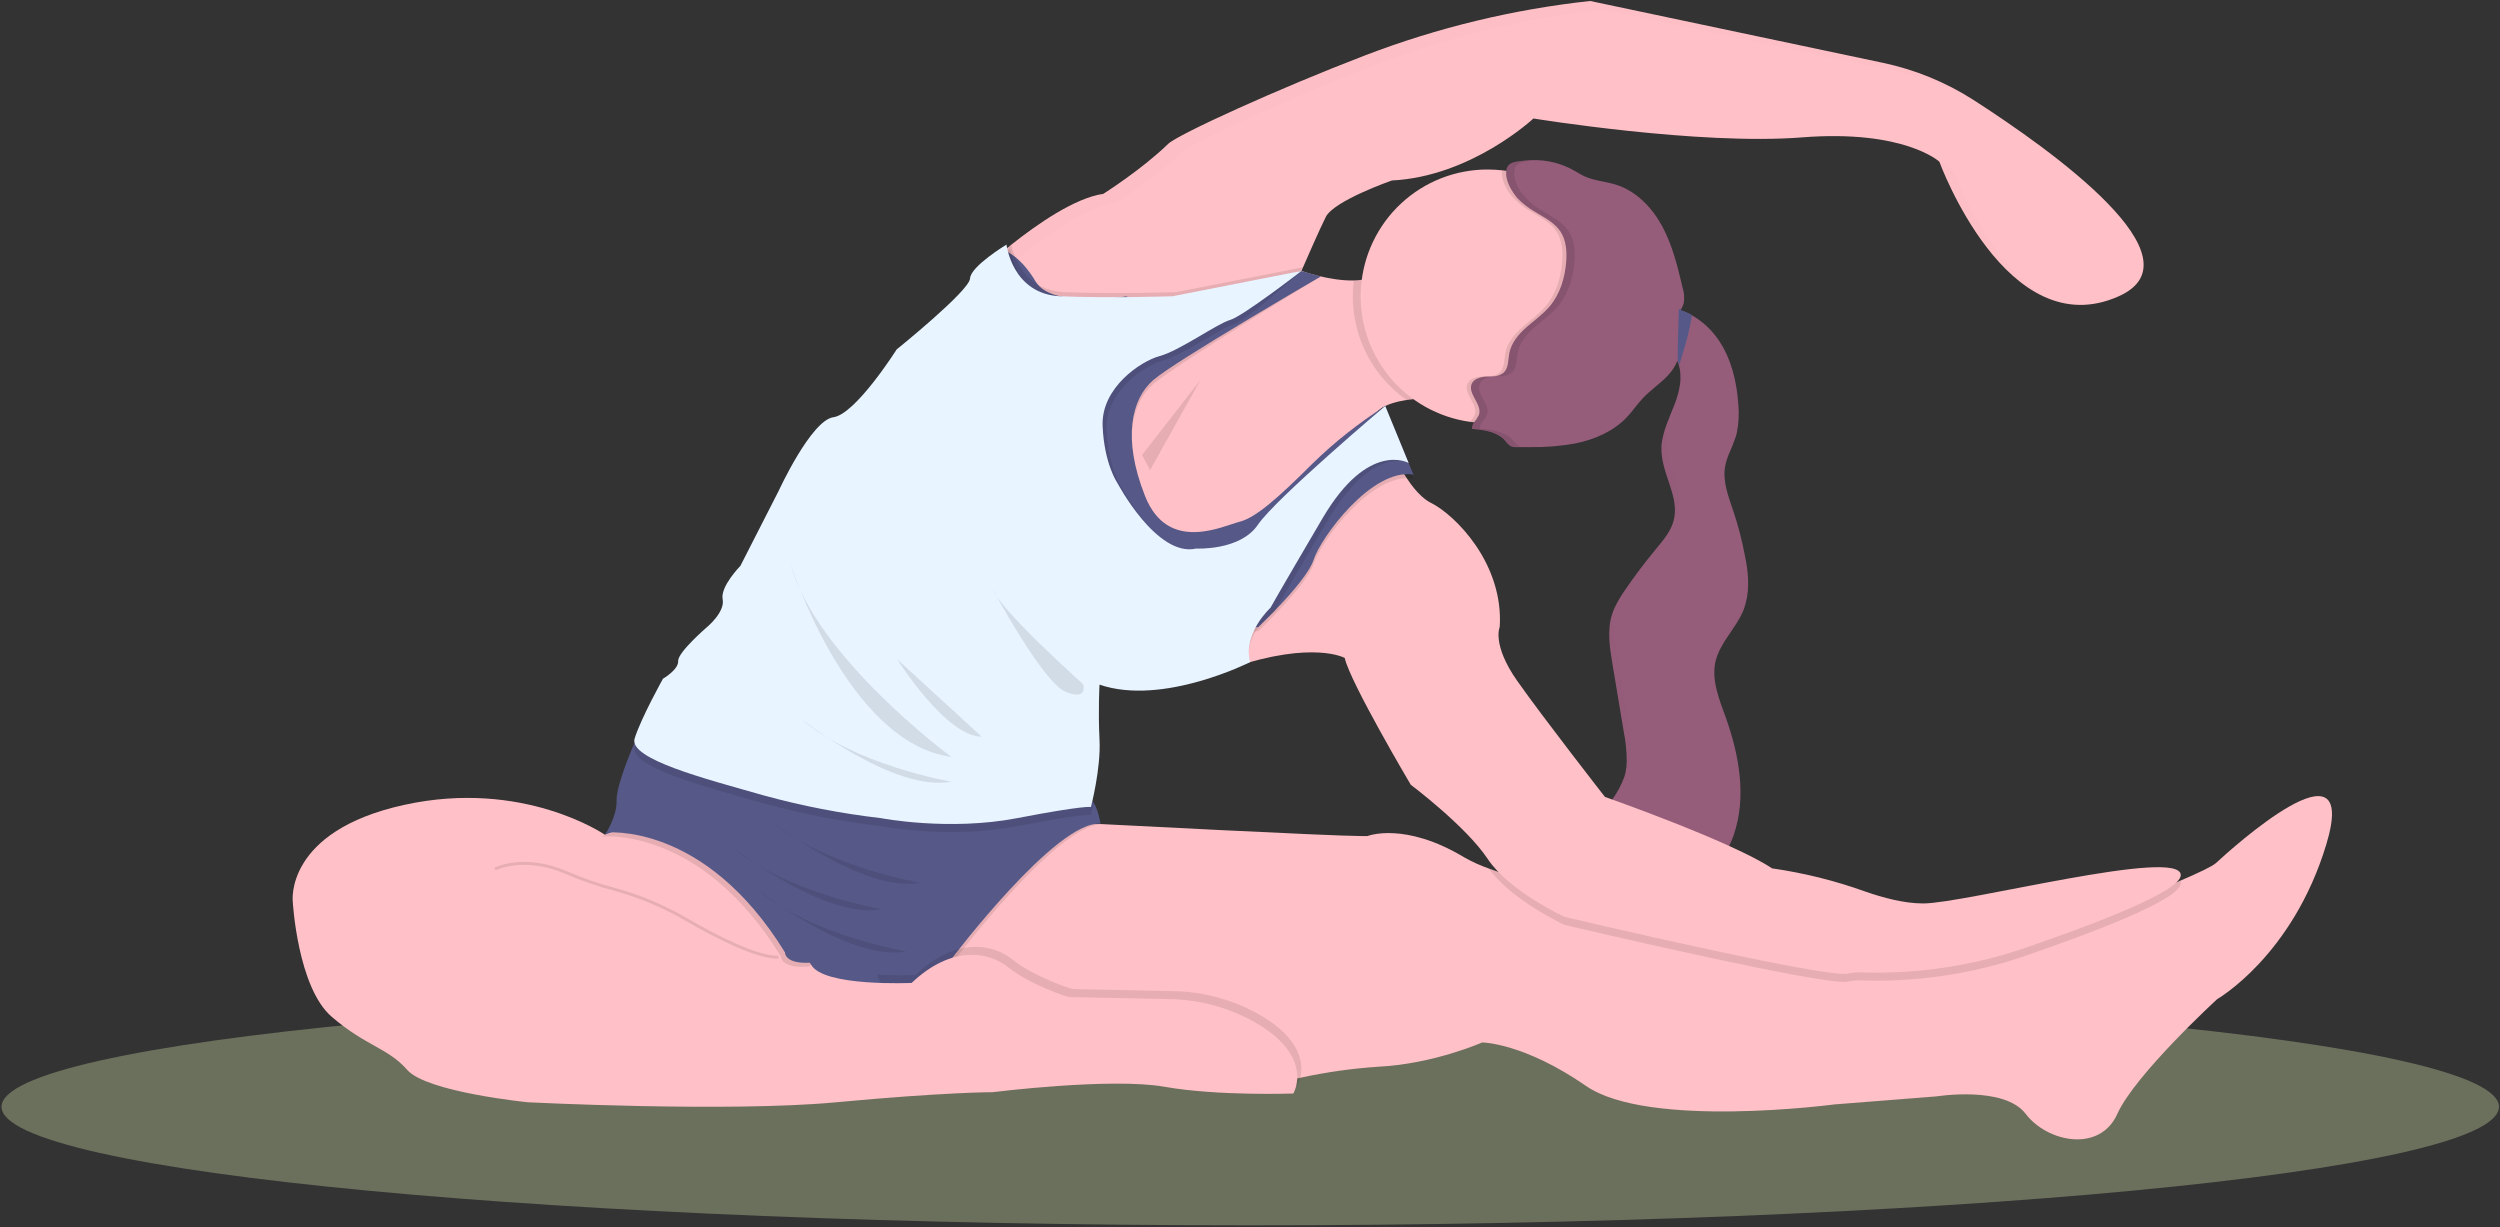 <svg width="833" height="409" viewBox="0 0 833 409" fill="none" xmlns="http://www.w3.org/2000/svg">
<rect x="0" y="0" width="833" height="409" fill="#333333" stroke="none"/>
<g id="Group 1">
<path id="Vector" d="M416.58 408.28C646.369 408.28 832.65 390.595 832.65 368.78C832.65 346.965 646.369 329.28 416.58 329.28C186.791 329.28 0.51 346.965 0.51 368.78C0.51 390.595 186.791 408.28 416.58 408.28Z" fill="#6B705C"/>
<path id="Vector_2" d="M705.96 98.72C668.66 115.43 646.19 53.87 646.19 53.87C646.19 53.87 634.52 43.08 600.36 45.78C566.2 48.48 510.94 39.48 510.94 39.48C510.94 39.48 490.27 58.82 463.76 60.14C463.76 60.14 444.44 66.88 441.76 72.28C439.57 76.66 435.59 85.81 434.17 89.06C434.088 89.302 433.991 89.54 433.88 89.77C433.74 90.08 433.68 90.25 433.68 90.25L432.57 90.77L410.31 101.46L379.76 110.01L360.43 112.25L327.63 89.52C327.63 89.52 331.42 85.98 336.99 81.52C345.5 74.77 358.11 65.95 367.63 64.59C367.63 64.59 380.55 56.42 389.2 47.97C392.41 44.82 426.03 29.49 454.93 18.42C479.018 9.195 504.196 3.114 529.84 0.33L627.33 20.92C638.041 23.178 648.256 27.355 657.48 33.25C683.93 50.28 734.06 86.14 705.96 98.72Z" fill="#FFC1C7"/>
<g id="Group" opacity="0.1">
<path id="Vector_3" opacity="0.1" d="M332.13 92.25C332.13 92.25 335.92 88.7 341.49 84.25C350 77.5 362.61 68.68 372.13 67.32C372.13 67.32 385.05 59.15 393.7 50.7C396.91 47.54 430.53 32.22 459.43 21.15C483.521 11.947 508.699 5.894 534.34 3.14L631.83 23.72C642.539 25.98 652.751 30.16 661.97 36.06C663.523 37.053 665.143 38.103 666.83 39.21C663.68 37.09 660.68 35.12 657.93 33.36C648.709 27.465 638.498 23.288 627.79 21.03L530.3 0.44C504.656 3.223 479.478 9.303 455.39 18.53C426.48 29.6 392.86 44.93 389.66 48.08C381 56.53 368.09 64.7 368.09 64.7C358.57 66.06 345.95 74.88 337.45 81.63C331.88 86.06 328.09 89.63 328.09 89.63L360.89 112.36H361.02L332.13 92.25Z" fill="black"/>
<path id="Vector_4" opacity="0.1" d="M650.72 56.56C649.492 55.561 648.149 54.712 646.72 54.03C647.62 56.41 659 85.89 678.41 97.21C660.71 83.92 650.72 56.56 650.72 56.56Z" fill="black"/>
</g>
<path id="Vector_5" d="M581.65 201.01C581.526 201.527 581.376 202.038 581.2 202.54C581.12 202.8 581.01 203.06 580.92 203.31C580.666 203.935 580.379 204.546 580.06 205.14C579.93 205.41 579.78 205.68 579.65 205.94C579.618 206 579.581 206.056 579.54 206.11C579.4 206.37 579.26 206.61 579.11 206.85C578.11 208.55 576.95 210.17 575.84 211.85C575.47 212.39 575.1 212.94 574.75 213.5C574.687 213.614 574.617 213.725 574.54 213.83C574.35 214.14 574.15 214.47 573.97 214.83C573.79 215.19 573.65 215.37 573.51 215.64C573.37 215.91 573.35 215.92 573.28 216.06L572.85 216.89C572.348 217.932 571.95 219.021 571.66 220.14C570.12 226.49 572.84 233 575.05 239.14C579.51 251.6 581.97 265.54 577.75 277.98C577.65 278.27 577.55 278.57 577.44 278.87C577.33 279.17 577.14 279.66 576.98 280.05C576.74 280.65 576.47 281.24 576.17 281.83C573.89 286.27 569.98 290.26 565.17 289.83C558.56 289.25 555.35 281.15 549.33 278.39C544.1 275.99 537.49 277.95 532.56 274.99C532.971 273.642 533.531 272.344 534.23 271.12C535.12 269.48 536.23 267.91 537.23 266.35C538.908 264.046 540.254 261.518 541.23 258.84C541.422 258.243 541.579 257.635 541.7 257.02C541.706 256.974 541.706 256.926 541.7 256.88C541.75 256.57 541.81 256.28 541.85 255.97C541.89 255.66 541.93 255.38 541.96 255.06C541.965 255.007 541.965 254.953 541.96 254.9C541.96 254.55 541.96 254.2 542.03 253.84C542.04 250.461 541.705 247.091 541.03 243.78C539.783 236.26 538.53 228.74 537.27 221.22C536.35 215.72 535.45 209.96 537.15 204.65C537.28 204.27 537.42 203.89 537.56 203.52C537.7 203.15 537.87 202.77 538.04 202.41C539.022 200.364 540.18 198.406 541.5 196.56C544.673 191.893 548.077 187.377 551.71 183.01C554.17 180.01 556.81 177.01 557.71 173.27C557.807 172.909 557.881 172.541 557.93 172.17C558.51 168.56 557.49 164.96 556.29 161.35C556.137 160.93 555.997 160.51 555.87 160.09C555.45 158.85 555.03 157.6 554.67 156.33C554.55 155.92 554.44 155.5 554.33 155.08C554.117 154.239 553.947 153.388 553.82 152.53C553.687 151.683 553.613 150.827 553.6 149.97C553.6 149.57 553.6 149.16 553.6 148.76C553.6 148.36 553.6 148.16 553.68 147.85C553.76 147.54 553.77 147.21 553.82 146.85C553.87 146.49 553.9 146.37 553.95 146.13C554 145.89 554.1 145.4 554.2 145.05C554.257 144.762 554.334 144.478 554.43 144.2C554.48 143.97 554.55 143.74 554.61 143.52L554.87 142.72L555.28 141.56C555.41 141.18 555.56 140.79 555.71 140.41C556.46 138.41 557.32 136.41 558.07 134.49C558.492 133.38 558.855 132.248 559.16 131.1C559.16 130.89 559.27 130.66 559.32 130.44C559.382 130.219 559.432 129.996 559.47 129.77C559.54 129.493 559.593 129.213 559.63 128.93C559.7 128.56 559.77 128.17 559.81 127.79C559.85 127.41 559.89 127.02 559.92 126.63C559.95 126.24 559.92 125.86 559.92 125.48C559.937 124.125 559.745 122.776 559.35 121.48C559.201 120.951 559.007 120.436 558.77 119.94C558.596 119.598 558.406 119.264 558.2 118.94C556.92 116.86 554.93 115.27 553.77 113.1C553.086 111.768 552.742 110.287 552.77 108.79C552.766 108.382 552.793 107.974 552.85 107.57C552.91 107.156 553.004 106.748 553.13 106.35C553.171 106.19 553.225 106.032 553.29 105.88C553.363 105.713 553.433 105.553 553.5 105.4C553.598 105.2 553.708 105.006 553.83 104.82C553.93 104.69 554.02 104.55 554.12 104.43C555.18 103.09 556.88 102.43 559.21 103.11L559.78 103.3C561.112 103.728 562.399 104.287 563.62 104.97C567.33 107.085 570.489 110.045 572.84 113.61C576.94 119.79 578.69 127.27 579.2 134.67C579.51 137.823 579.351 141.004 578.73 144.11C578.73 144.24 578.66 144.39 578.64 144.52C578.56 144.82 578.49 145.12 578.39 145.41C577.783 147.225 577.082 149.008 576.29 150.75C575.648 152.195 575.159 153.703 574.83 155.25C573.89 160.39 575.94 165.52 577.6 170.47C579.173 175.169 580.422 179.97 581.34 184.84C582.5 190.21 583.06 195.84 581.65 201.01Z" fill="#965D7B"/>
<g id="Group_2" opacity="0.1">
<path id="Vector_6" opacity="0.1" d="M576.43 150.77C577.227 149.022 577.931 147.233 578.54 145.41C578.67 144.98 578.79 144.55 578.89 144.11C577.869 146.251 577.046 148.48 576.43 150.77Z" fill="black"/>
<path id="Vector_7" opacity="0.1" d="M558.41 118.94C560.63 122.54 560.41 126.94 559.31 131.17C559.39 130.95 559.48 130.74 559.56 130.52C561.47 125.52 562.56 119.52 559.76 114.9C558.47 112.82 556.47 111.22 555.32 109.06C554.587 107.631 554.243 106.034 554.32 104.43C552.63 106.53 552.51 110.29 554.02 113.11C555.12 115.27 557.12 116.86 558.41 118.94Z" fill="black"/>
<path id="Vector_8" opacity="0.1" d="M573.06 216.14C573.01 216.36 572.97 216.58 572.93 216.81C575.13 212.14 579.01 208.18 580.93 203.34C581.334 202.325 581.652 201.278 581.88 200.21C579.31 205.72 574.44 210.19 573.06 216.14Z" fill="black"/>
<path id="Vector_9" opacity="0.1" d="M578.33 276.05C576.27 281.13 571.98 286.3 566.51 285.82C559.9 285.25 556.7 277.15 550.67 274.38C545.55 272.03 539.11 273.85 534.22 271.16C533.525 272.386 532.965 273.683 532.55 275.03C537.48 278.03 544.09 276.03 549.32 278.42C555.32 281.19 558.55 289.3 565.16 289.87C570.63 290.34 574.92 285.17 576.98 280.09C577.532 278.719 578.003 277.316 578.39 275.89L578.33 276.05Z" fill="black"/>
<path id="Vector_10" opacity="0.1" d="M541.11 243.82C541.84 248.2 542.56 252.75 541.7 257.06C542.036 256.339 542.326 255.597 542.57 254.84C544.11 250.01 543.29 244.78 542.46 239.78C541.213 232.26 539.96 224.737 538.7 217.21C537.89 212.32 537.09 207.21 538.12 202.44C537.778 203.171 537.481 203.923 537.23 204.69C535.53 210 536.44 215.75 537.35 221.25C538.61 228.783 539.863 236.307 541.11 243.82Z" fill="black"/>
<path id="Vector_11" opacity="0.1" d="M559.17 169.27C561.1 161.53 555.17 153.94 555.06 145.97C555.077 144.116 555.342 142.273 555.85 140.49C554.543 143.503 553.82 146.737 553.72 150.02C553.79 157.62 559.2 164.87 558.03 172.25C558.52 171.302 558.902 170.303 559.17 169.27Z" fill="black"/>
</g>
<path id="Vector_12" d="M775.16 281.24C763.93 318.53 738.76 332.91 738.76 332.91C738.76 332.91 711.35 358.08 705.5 371.14C699.65 384.2 682.14 380.58 674.96 371.14C667.78 361.7 645.3 365.31 645.3 365.31L611.14 368C611.14 368 549.24 376.21 528.46 361.83C507.68 347.45 493.86 347.34 493.86 347.34C493.86 347.34 477.68 354.52 459.27 355.43C450.524 356.013 441.834 357.243 433.27 359.11C428.5 360.11 424.33 361.11 421.34 361.82C418.35 362.53 416.57 363.06 416.57 363.06L370.81 358.45L327.59 354.08L304.23 350.92L298.1 337.58L292.2 324.76L290.2 320.38L293 274.57H366.7C366.7 274.57 443.56 278.57 453.43 278.57H455.67C455.67 278.57 467.96 273.65 488.02 285.75C490.578 287.184 493.254 288.396 496.02 289.37C527.9 301.28 617.47 316.76 617.47 316.76L675.47 313.16C675.47 313.16 708.08 301.28 726.47 293.45C732.6 290.83 737.16 288.66 738.38 287.55C743.25 283.04 786.39 243.94 775.16 281.24Z" fill="#FFC1C7"/>
<path id="Vector_13" opacity="0.1" d="M318.33 319.6L321.88 332.24L309.74 338.82L298.11 337.54L292.21 324.72L290.21 320.34L293.01 274.53H366.66C351.29 275.91 318.33 319.6 318.33 319.6Z" fill="black"/>
<path id="Vector_14" d="M316.98 319.6L320.53 332.24L308.4 338.82L277.73 335.45L261.21 322.14C234.21 278.33 201.56 278.14 201.56 278.14C201.56 278.14 205.61 272.23 205.44 266.84C205.27 261.45 211.38 247.63 211.38 247.63L211.96 247.35C214.02 246.35 221.01 242.89 221.45 242.74C221.45 242.74 360.12 265.15 362.82 266C363.517 266.289 364.088 266.818 364.43 267.49C366 269.95 366.7 274.49 366.7 274.49C352.06 273.14 316.98 319.6 316.98 319.6Z" fill="#565988"/>
<path id="Vector_15" d="M480.84 132.5C476.766 132.415 472.691 132.672 468.66 133.27C461.95 134.36 455.52 136.91 458.37 142.84C463.76 154.07 429.61 173.84 429.61 173.84L381.97 204.4L352.31 159.46L367.6 123.06L410.28 101.49L433.66 90.27C433.66 90.27 442.92 93.64 451.06 93.45C454.82 93.37 458.35 92.53 460.62 90.27C467.8 83.08 480.84 132.5 480.84 132.5Z" fill="#FFC1C7"/>
<path id="Vector_16" opacity="0.1" d="M480.84 132.5C476.766 132.415 472.691 132.672 468.66 133.27C463.115 129.376 458.592 124.202 455.472 118.188C452.353 112.173 450.729 105.495 450.74 98.72C450.735 96.958 450.842 95.198 451.06 93.45C454.82 93.37 458.35 92.53 460.62 90.27C467.8 83.08 480.84 132.5 480.84 132.5Z" fill="black"/>
<path id="Vector_17" d="M537.9 98.72C537.901 104.267 536.81 109.76 534.688 114.885C532.567 120.011 529.457 124.668 525.535 128.591C521.614 132.514 516.958 135.627 511.834 137.751C506.71 139.875 501.217 140.969 495.67 140.97C493.713 140.971 491.758 140.834 489.82 140.56C479.217 139.09 469.568 133.65 462.822 125.339C456.077 117.028 452.738 106.466 453.481 95.788C454.224 85.11 458.993 75.112 466.825 67.815C474.656 60.519 484.966 56.467 495.67 56.48C497.287 56.484 498.903 56.575 500.51 56.75C510.804 57.944 520.301 62.88 527.194 70.618C534.088 78.356 537.898 88.357 537.9 98.72Z" fill="#FFC1C7"/>
<path id="Vector_18" opacity="0.1" d="M726.63 294.27C726.63 299.63 698.14 310.52 673.57 318.92C656.336 324.666 638.217 327.297 620.06 326.69C618.592 326.614 617.121 326.746 615.69 327.08C608.95 328.87 521.33 308.2 521.33 308.2C521.33 308.2 503.44 299.9 496.04 289.35C527.92 301.26 617.49 316.74 617.49 316.74L675.49 313.14C675.49 313.14 708.1 301.26 726.49 293.43C726.613 293.692 726.661 293.982 726.63 294.27Z" fill="black"/>
<path id="Vector_19" d="M462.41 146.98C462.41 146.98 468.7 163.51 476.79 167.55C484.88 171.59 501.05 187.77 499.71 208.89C499.71 208.89 497.01 214.74 505.55 226.89C514.09 239.04 534.76 265.53 534.76 265.53C534.76 265.53 576.99 280.36 590.47 289.35H590.52C601.119 290.872 611.536 293.469 621.61 297.1C627.37 299.1 634.42 301.03 640.8 301.03C654.73 301.03 726.63 282.16 726.63 291.59C726.63 296.96 698.14 307.85 673.56 316.25C656.327 321.982 638.211 324.603 620.06 323.99C618.592 323.919 617.122 324.051 615.69 324.38C608.95 326.17 521.32 305.5 521.32 305.5C521.32 305.5 502.85 296.97 495.66 286.14C488.47 275.31 470.06 261.47 470.06 261.47C470.06 261.47 449.84 227.32 448.06 219.23C448.06 219.23 437.73 213.39 410.76 222.37C383.79 231.35 404.89 202.14 404.89 202.14L435 167.14L462.41 146.98Z" fill="#FFC1C7"/>
<path id="Vector_20" opacity="0.1" d="M470.95 159.47L461.56 136.63C452.812 142.184 444.665 148.632 437.25 155.87C426.01 167.1 418.37 173.87 412.98 175.19C407.59 176.51 389.17 185.89 381.53 166.61C373.89 147.33 377.03 134.3 384.22 128.01C391.41 121.72 440.06 92.14 440.06 92.14L433.67 91.65C433.67 91.65 389.19 107.22 375.26 100.11C375.26 100.11 350.54 104.24 345.15 95.25C339.76 86.26 334.67 84.84 334.67 84.84L302.01 128.95L313.7 226.46H343.8L376.15 213.88L419.29 210.28C419.29 210.28 435.47 195 437.72 187.81C439.97 180.62 457.06 157.22 470.95 159.47Z" fill="black"/>
<path id="Vector_21" d="M470.95 158.14L461.56 135.3C452.812 140.854 444.665 147.302 437.25 154.54C426.01 165.78 418.37 172.54 412.98 173.86C407.59 175.18 389.17 184.56 381.53 165.28C373.89 146 377.03 132.97 384.22 126.68C391.41 120.39 440.06 92.14 440.06 92.14L433.67 90.31C433.67 90.31 389.19 105.87 375.26 98.76C375.26 98.76 350.54 102.89 345.15 93.9C339.76 84.91 334.67 83.49 334.67 83.49L302.01 127.6L313.7 225.11H343.8L376.15 212.53L419.29 208.93C419.29 208.93 435.47 193.66 437.72 186.47C439.97 179.28 457.06 155.87 470.95 158.14Z" fill="#565988"/>
<path id="Vector_22" opacity="0.1" d="M364.43 267.51C363.91 269.99 363.49 271.58 363.49 271.58C363.49 271.58 361.64 270.9 338.9 275.29C316.16 279.68 293.57 275.29 293.57 275.29C280.363 273.759 267.291 271.221 254.47 267.7C234.93 262.14 209.31 255.56 211.47 248.7C211.61 248.3 211.75 247.85 211.92 247.41C213.98 246.41 220.97 242.95 221.41 242.8C221.41 242.8 360.08 265.21 362.78 266.06C363.485 266.331 364.07 266.845 364.43 267.51Z" fill="black"/>
<path id="Vector_23" opacity="0.1" d="M461.56 136.63L469.36 154.26C469.36 154.26 457.36 147.89 442.02 174.01C426.68 200.13 424.66 203.84 424.66 203.84C424.66 203.84 413.88 211.2 416.58 220.58C416.58 220.58 384.64 231.58 363.58 224.31C363.58 224.31 358.86 238.55 359.37 248.16C359.685 253.291 359.711 258.436 359.45 263.57C359.45 263.57 365.45 259.02 342.69 263.41C319.93 267.8 297.36 266.52 297.36 266.52C284.942 264.494 272.649 261.767 260.54 258.35C240.99 252.79 210.66 254.22 212.85 247.35C215.04 240.48 222.29 227.47 222.29 227.47C222.29 227.47 227.51 224.47 227.29 221.57C227.07 218.67 236.9 210.28 236.9 210.28C236.9 210.28 242.96 205.23 242.12 201.01C241.28 196.79 248.02 189.89 248.02 189.89L260.83 164.79C260.83 164.79 271.61 141.36 279.03 140.35C286.45 139.34 300.09 117.77 300.09 117.77C300.09 117.77 324.35 98.23 324.52 94.18C324.69 90.13 336.65 82.89 336.65 82.89C336.65 82.89 338.58 99.43 354.65 100.11C370.72 100.79 391.95 100.11 391.95 100.11L433.64 90.31C433.64 90.31 415.38 106.82 411.16 108C406.94 109.18 394.26 118.28 387.8 120C381.34 121.72 368.21 130.54 368.72 143.14C369.23 155.74 373.61 162.14 373.61 162.14C373.61 162.14 386.75 187.14 399.89 184.14C399.89 184.14 414.57 184.93 420.45 176.22C426.33 167.51 461.56 136.63 461.56 136.63Z" fill="black"/>
<path id="Vector_24" opacity="0.1" d="M435 88.92L433.86 89.79L432.55 90.79L410.29 101.48L379.74 110.03L360.41 112.27L327.61 89.54C327.61 89.54 331.4 86 336.97 81.54C337.87 85.54 341.54 96.78 354.68 97.33C370.73 98.02 391.98 97.33 391.98 97.33L434.16 89.04L435 88.92Z" fill="black"/>
<path id="Vector_25" d="M461.56 135.28L469.36 154.28C469.36 154.28 456.01 146.57 440.67 172.69C425.33 198.81 423.32 202.51 423.32 202.51C423.32 202.51 413.88 211.22 416.58 220.6C416.58 220.6 387.42 235.37 366.36 228.12C366.36 228.12 365.86 236.89 366.36 246.49C366.86 256.09 363.5 268.9 363.5 268.9C363.5 268.9 361.64 268.23 338.89 272.61C316.14 276.99 293.57 272.61 293.57 272.61C280.362 271.085 267.291 268.551 254.47 265.03C234.93 259.47 209.31 252.89 211.47 246.03C213.63 239.17 220.91 226.14 220.91 226.14C220.91 226.14 226.13 223.14 225.97 220.24C225.81 217.34 235.57 208.95 235.57 208.95C235.57 208.95 241.64 203.95 240.79 199.69C239.94 195.43 246.69 188.56 246.69 188.56L259.5 163.46C259.5 163.46 270.28 140.03 277.7 139.02C285.12 138.01 298.76 116.44 298.76 116.44C298.76 116.44 323.06 96.84 323.22 92.79C323.38 88.74 335.36 81.5 335.36 81.5C335.36 81.5 337.28 98.04 353.36 98.72C369.44 99.4 390.67 98.72 390.67 98.72L433.67 90.27C433.67 90.27 414.07 105.43 409.86 106.61C405.65 107.79 392.95 116.89 386.49 118.61C380.03 120.33 366.89 129.23 367.39 141.87C367.89 154.51 372.28 160.87 372.28 160.87C372.28 160.87 385.42 185.81 398.57 182.78C398.57 182.78 413.24 183.56 419.12 174.86C425 166.16 461.56 135.28 461.56 135.28Z" fill="#E8F4FF"/>
<path id="Vector_26" opacity="0.1" d="M330.81 196.42C330.81 196.42 347.32 227.09 354.9 230.42C362.48 233.75 360.97 228.06 360.97 228.06C360.97 228.06 333.17 203.14 330.81 196.42Z" fill="black"/>
<path id="Vector_27" opacity="0.1" d="M298.96 219.68C298.96 219.68 315.14 245.46 327.1 245.46L298.96 219.68Z" fill="black"/>
<path id="Vector_28" opacity="0.1" d="M263.4 187.83C263.4 187.83 282.28 247.48 316.99 252.2C316.99 252.2 271.66 218.84 263.4 187.83Z" fill="black"/>
<path id="Vector_29" opacity="0.1" d="M266.77 239.39C266.77 239.39 297.95 264.16 316.99 260.46C316.99 260.46 284.47 254.9 266.77 239.39Z" fill="black"/>
<path id="Vector_30" opacity="0.1" d="M243.63 281.89C243.63 281.89 274.8 306.66 293.85 302.95C293.85 302.95 261.32 297.39 243.63 281.89Z" fill="black"/>
<path id="Vector_31" opacity="0.1" d="M251.78 295.95C251.78 295.95 282.95 320.72 301.99 317.02C301.99 317.02 269.47 311.46 251.78 295.95Z" fill="black"/>
<path id="Vector_32" opacity="0.1" d="M256.49 273.14C256.49 273.14 287.66 297.88 306.7 294.14C306.7 294.14 274.18 288.61 256.49 273.14Z" fill="black"/>
<path id="Vector_33" opacity="0.1" d="M400.06 126.49L380.52 151.6L383.21 156.65L400.06 126.49Z" fill="black"/>
<path id="Vector_34" opacity="0.1" d="M537.9 98.72C537.901 104.267 536.81 109.76 534.688 114.885C532.567 120.011 529.457 124.668 525.535 128.591C521.614 132.514 516.958 135.627 511.834 137.751C506.71 139.875 501.217 140.969 495.67 140.97C493.713 140.971 491.758 140.834 489.82 140.56C490.443 139.849 490.965 139.055 491.37 138.2C492.62 134.71 487.37 131.07 489.02 127.73C489.87 125.95 492.16 125.5 494.13 125.45C496.1 125.4 498.29 125.45 499.72 124.09C501.37 122.5 501.14 119.88 501.56 117.63C502.22 114.21 504.62 111.36 507.23 109.03C509.84 106.7 512.76 104.69 515.01 102.03C518.46 97.93 520.08 92.57 520.51 87.23C520.79 83.78 520.51 80.11 518.69 77.23C516.69 74.14 513.26 72.4 510.12 70.5C507.199 68.884 504.656 66.665 502.66 63.99C501.38 62.11 500.1 59.18 500.51 56.8C510.796 57.993 520.285 62.921 527.178 70.649C534.07 78.376 537.886 88.365 537.9 98.72Z" fill="black"/>
<path id="Vector_35" d="M561.06 100.79C560.895 101.491 560.628 102.165 560.27 102.79C560.17 102.97 560.05 103.16 559.94 103.35L559.33 104.28C558.369 105.482 557.732 106.911 557.48 108.43C557.36 110.28 558.37 111.97 559.03 113.73L559.14 114.04C559.23 114.289 559.307 114.543 559.37 114.8C559.778 116.539 559.641 118.361 558.98 120.02C558.257 121.871 557.188 123.568 555.83 125.02C553.28 127.77 550.07 129.85 547.5 132.57C545.58 134.57 544.03 136.94 542.13 138.96C537.63 143.72 531.33 146.45 524.92 147.75C519.902 148.654 514.808 149.066 509.71 148.98H505.36C504.679 149.021 503.997 148.915 503.36 148.67C502.625 148.177 501.991 147.549 501.49 146.82C498.87 143.82 494.49 143.25 490.49 142.91C490.448 142.529 490.485 142.143 490.599 141.776C490.712 141.41 490.9 141.071 491.15 140.78C491.797 140.013 492.348 139.17 492.79 138.27C494.05 134.77 488.79 131.14 490.45 127.78C490.603 127.464 490.814 127.18 491.07 126.94C491.238 126.772 491.422 126.621 491.62 126.49C492.822 125.815 494.181 125.47 495.56 125.49C496.3 125.49 497.07 125.49 497.82 125.4C499.01 125.353 500.151 124.91 501.06 124.14C502.71 122.57 502.48 119.94 502.9 117.7C503.56 114.26 505.96 111.42 508.57 109.1C511.18 106.78 514.1 104.76 516.35 102.1C519.8 98.01 521.42 92.63 521.85 87.31C522.13 83.86 521.85 80.18 520.03 77.31C518.29 74.61 515.43 72.94 512.64 71.31L511.46 70.61C509.293 69.36 507.305 67.823 505.55 66.04C505.005 65.376 504.507 64.674 504.06 63.94C502.81 62.1 501.57 59.27 501.88 56.94C501.892 56.785 501.919 56.63 501.96 56.48C502.55 53.91 505.09 53.88 507.5 53.56C508.15 53.48 508.79 53.41 509.44 53.37C510.399 53.315 511.361 53.315 512.32 53.37C516.429 53.524 520.447 54.626 524.06 56.59C525.4 57.32 526.68 58.17 528.06 58.8C531.34 60.27 535.06 60.46 538.44 61.54C545.28 63.68 550.59 69.28 553.96 75.6C557.33 81.92 559.01 88.97 560.66 95.93C561.15 97.501 561.286 99.16 561.06 100.79Z" fill="#965D7B"/>
<path id="Vector_36" opacity="0.1" d="M433.28 359.07C433.071 359.98 432.734 360.855 432.28 361.67C432.28 361.67 427.82 361.83 421.28 361.78C412.35 361.71 399.59 361.25 389.28 359.43C383.132 358.544 376.917 358.209 370.71 358.43L327.49 354.06L304.13 350.9L292.13 324.74C299.07 325.12 305.05 324.85 305.05 324.85C318.32 312.27 330.67 314.29 337.41 319.75C344.15 325.21 356.74 329.56 357.63 329.56C358.23 329.56 378.1 329.98 390.88 330.24C400.78 330.387 410.489 332.985 419.14 337.8C434.06 346.14 434.28 354.86 433.28 359.07Z" fill="black"/>
<path id="Vector_37" d="M211.37 274.54L201.56 278.14C201.56 278.14 174.38 259.44 134.61 268.2C94.84 276.96 97.54 300.33 97.54 300.33C97.54 300.33 99.11 328.97 110.54 338.8C121.97 348.63 129.19 349.08 135.7 356.5C142.21 363.92 175.92 367.28 175.92 367.28C175.92 367.28 242.65 370.65 278.6 367.28C314.55 363.91 330.78 363.91 330.78 363.91C330.78 363.91 370.26 358.97 388.01 362.11C405.76 365.25 430.93 364.36 430.93 364.36C430.93 364.36 438.35 352.08 417.84 340.47C409.191 335.649 399.481 333.051 389.58 332.91C376.81 332.64 356.94 332.23 356.33 332.23C355.43 332.23 342.85 327.88 336.11 322.42C329.37 316.96 317.02 314.93 303.76 327.51C303.76 327.51 274.33 328.86 270.28 321.45C266.23 314.04 245.34 290.78 245.34 290.78L211.37 274.54Z" fill="#FFC1C7"/>
<path id="Vector_38" opacity="0.1" d="M260.2 318.68C260.2 318.68 259.98 322.75 269.08 322.08C277.5 321.45 244.14 291.41 244.14 291.41L210.14 275.16L200.33 278.77C200.33 278.77 233.24 274.87 260.2 318.68Z" fill="black"/>
<path id="Vector_39" d="M261.55 317.33C261.55 317.33 261.33 321.4 270.43 320.73C278.85 320.11 245.49 290.06 245.49 290.06L211.49 273.81L201.67 277.42C201.67 277.42 234.59 273.52 261.55 317.33Z" fill="#565988"/>
<path id="Vector_40" opacity="0.1" d="M164.94 289.55C164.94 289.55 174.6 284.61 188.76 290.79C193.816 292.967 199.023 294.775 204.34 296.2C212.866 298.502 221.051 301.921 228.68 306.37C238.54 312.1 251.92 318.98 259.36 318.98" stroke="black" stroke-miterlimit="10"/>
<path id="Vector_41" opacity="0.1" d="M508.06 148.9C507.379 148.947 506.695 148.841 506.06 148.59C505.321 148.103 504.685 147.474 504.19 146.74C501.57 143.74 497.14 143.17 493.19 142.84C492.87 141.1 494.88 139.84 495.48 138.2C496.75 134.7 491.48 131.07 493.14 127.72C494 125.95 496.29 125.5 498.26 125.45C500.23 125.4 502.42 125.45 503.84 124.08C505.49 122.5 505.26 119.87 505.69 117.63C506.34 114.2 508.74 111.35 511.35 109.03C513.96 106.71 516.89 104.69 519.14 102.03C522.58 97.94 524.2 92.57 524.64 87.24C524.92 83.78 524.64 80.11 522.81 77.19C520.81 74.11 517.38 72.37 514.24 70.46C511.319 68.844 508.776 66.625 506.78 63.95C505.46 62.01 504.12 58.95 504.68 56.5C505.24 54.05 507.82 53.9 510.23 53.58C510.94 53.48 511.64 53.42 512.36 53.38C510.747 53.307 509.131 53.373 507.53 53.58C505.12 53.9 502.53 53.93 501.98 56.5C501.43 59.07 502.76 62.01 504.09 63.95C506.086 66.625 508.629 68.844 511.55 70.46C514.6 72.35 518.06 74.14 520.06 77.14C521.93 80.06 522.17 83.73 521.89 87.19C521.45 92.52 519.89 97.89 516.39 101.98C514.14 104.66 511.22 106.67 508.61 108.98C506 111.29 503.61 114.15 502.94 117.58C502.51 119.82 502.74 122.45 501.1 124.03C499.68 125.39 497.48 125.35 495.51 125.4C493.54 125.45 491.25 125.9 490.39 127.67C488.77 131.02 494 134.67 492.74 138.15C492.13 139.81 490.13 141.05 490.44 142.79C494.44 143.12 498.86 143.66 501.44 146.69C501.93 147.428 502.566 148.058 503.31 148.54C503.945 148.793 504.628 148.899 505.31 148.85C506.76 148.85 508.22 148.85 509.68 148.85L508.06 148.9Z" fill="black"/>
<path id="Vector_42" d="M559.55 121.53C559.95 120.25 560.4 118.82 560.84 117.3C562.133 113.278 563.112 109.163 563.77 104.99C562.549 104.307 561.262 103.748 559.93 103.32C560.04 103.13 560.16 102.94 560.26 102.76L559.36 103.13C559.36 103.13 559.36 103.55 559.36 104.25C559.29 106.15 559.15 110.17 559.06 113.7C559.06 113.76 559.06 113.81 559.06 113.86C558.99 116.65 558.95 119.12 559.06 120L559.55 121.53Z" fill="#565988"/>
</g>
</svg>
